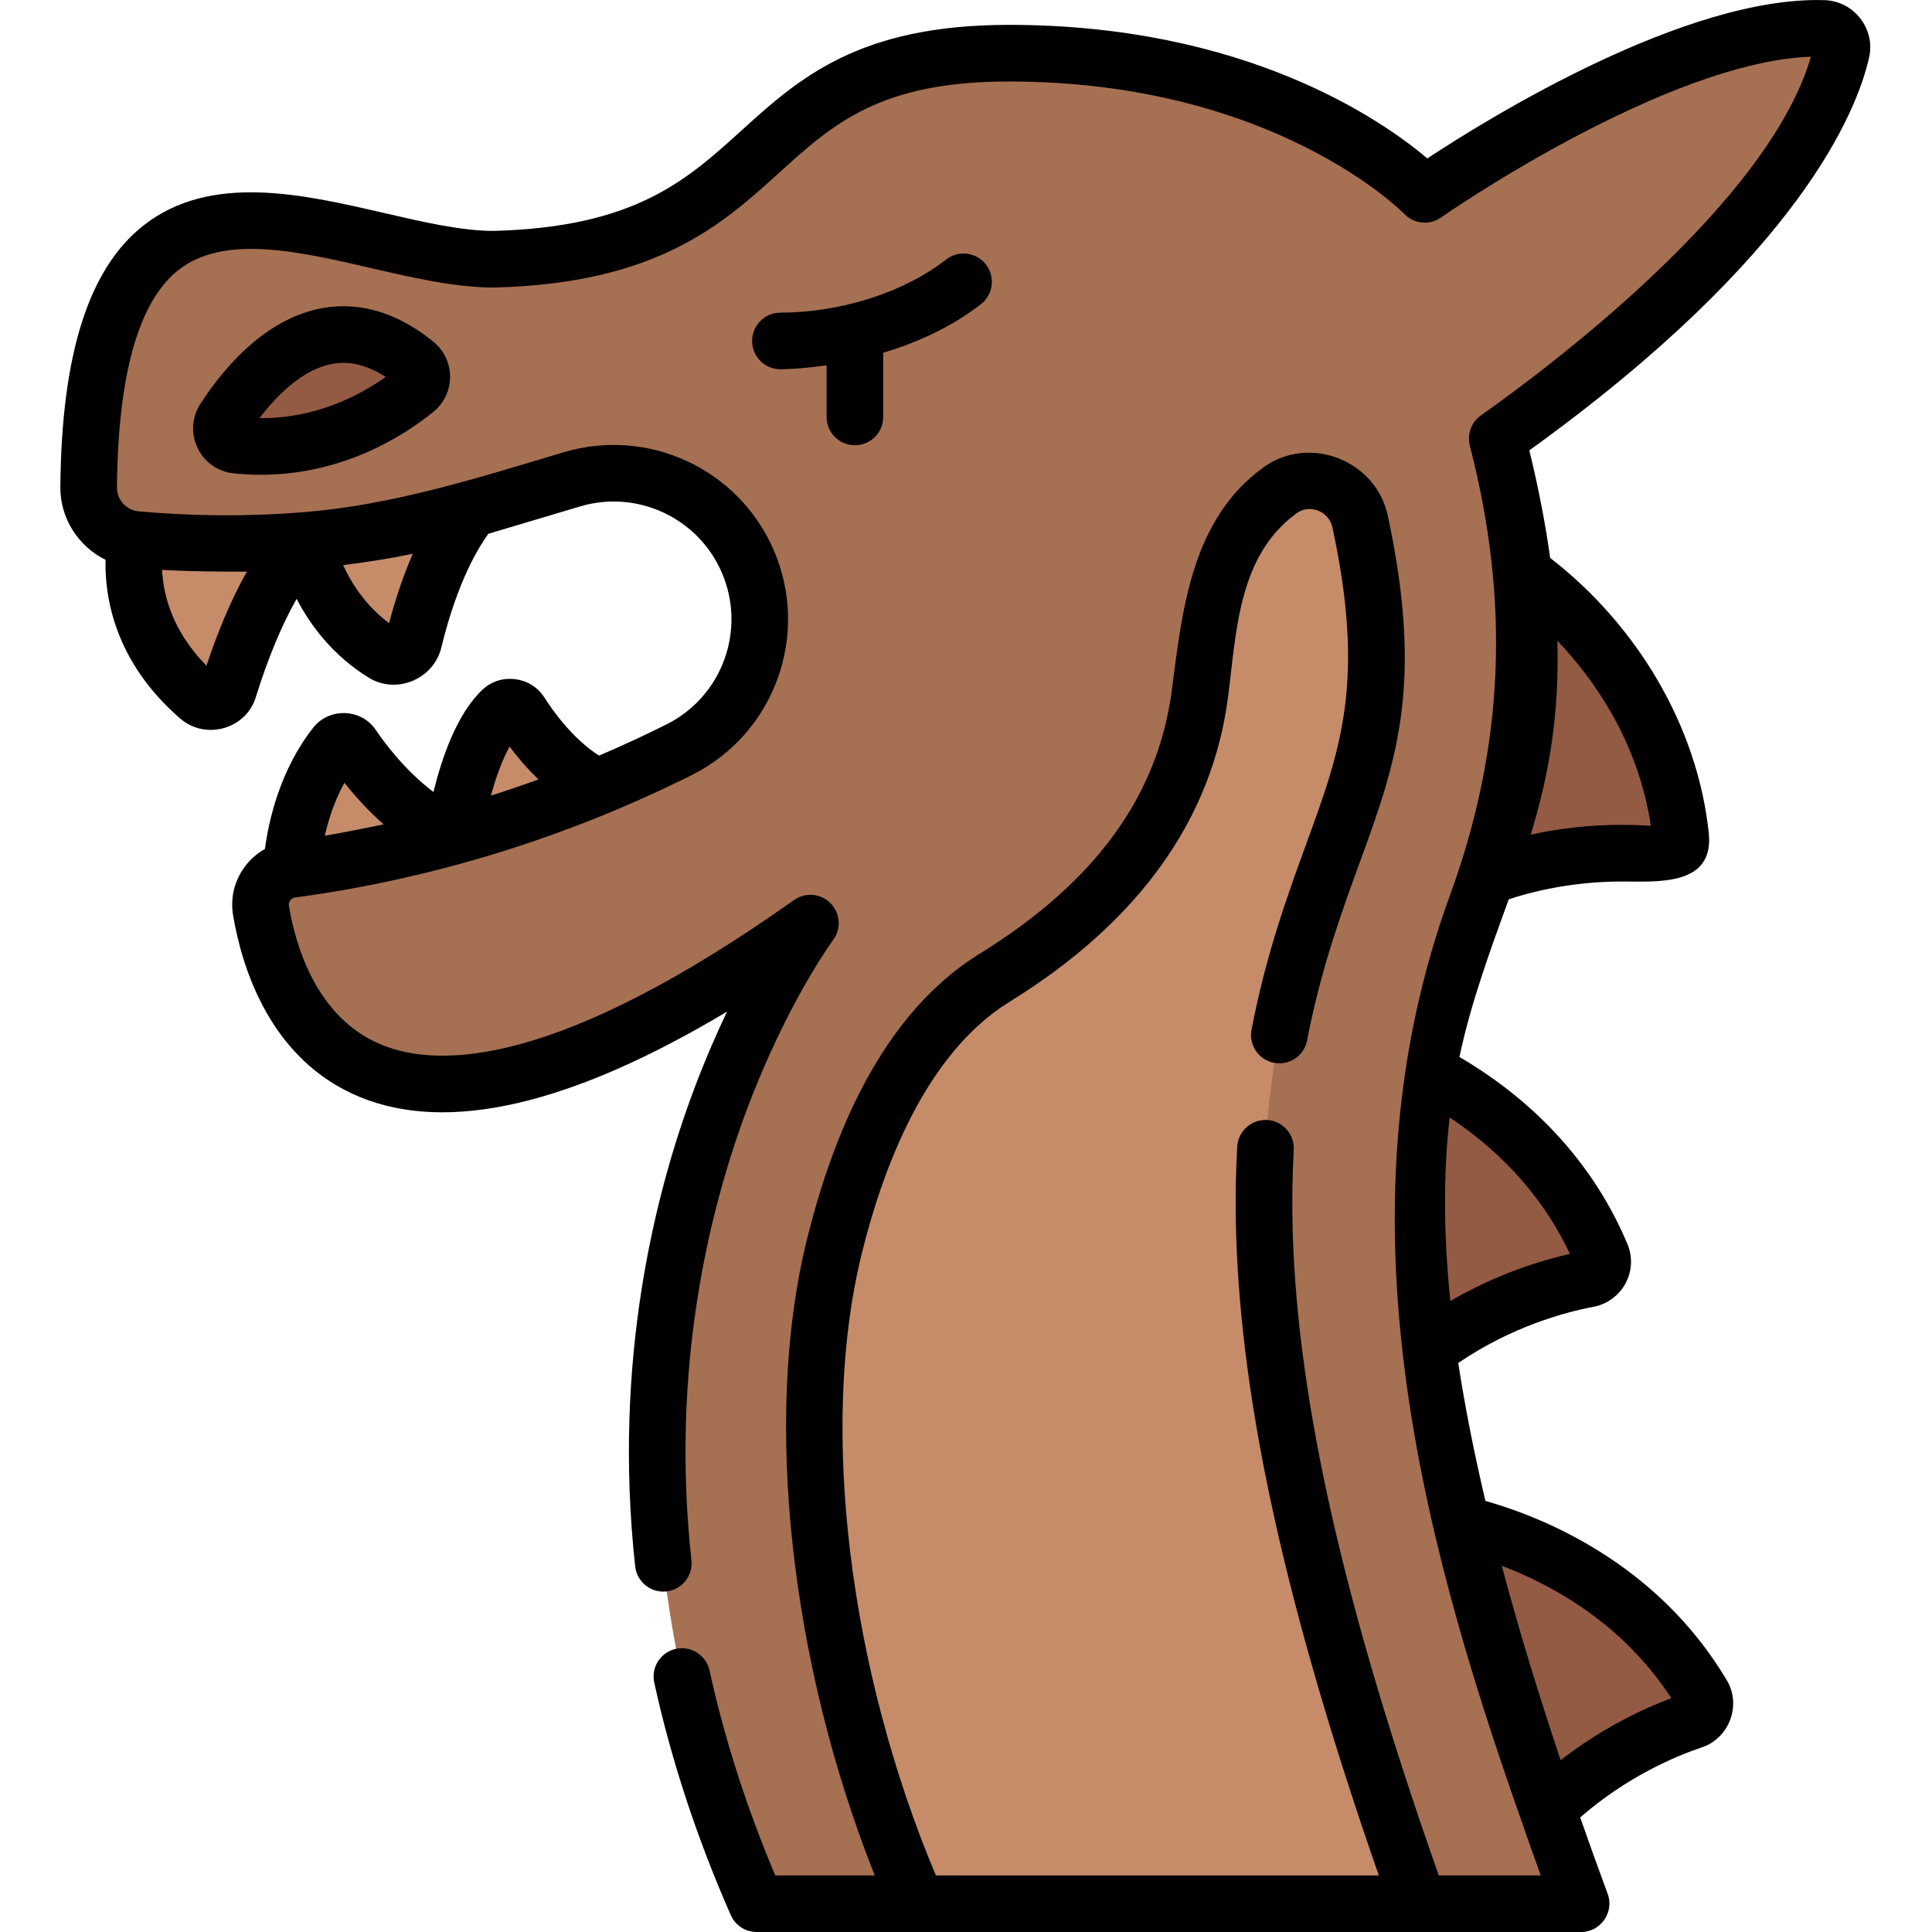 <svg height="512pt" viewBox="-16 0 512 512.001" width="512pt" xmlns="http://www.w3.org/2000/svg"><g fill="#c68c6a"><path d="m37.32 131.715-17.27 11.258s-5.488 22.68 16.68 41.82c2.672 2.309 6.832 1.164 7.879-2.211 3.215-10.352 10.281-29.91 20.246-39.355zm0 0"/><path d="m84.168 125.988-19.312 17.238s3.336 19.215 20.809 29.984c3.098 1.91 7.156.16 8.004-3.375 2.109-8.777 6.77-24.277 15.211-34.816zm0 0"/><path d="m77.336 197.594c-1.043-1.531-3.262-1.602-4.41-.148-11.234 14.215-11.684 32.957-11.684 32.957l19.219 11.953 23.762-20.738c-13.219-5.562-22.949-18.215-26.887-24.023zm0 0"/><path d="m121.914 188.824c-1.066-1.68-3.398-1.984-4.863-.633-9.512 8.797-12.828 33.426-12.828 33.426l26.125 5.824 11.965-18.879c-9.977-4.742-17.277-14.816-20.398-19.738zm0 0"/></g><path d="m429.387 221.52c-4.805-45.238-41.59-69.469-41.59-69.469l-9.805 80.352c19.598-7.258 37.547-6.699 46.27-5.773 2.945.312 5.438-2.168 5.125-5.109zm0 0" fill="#935b43"/><path d="m435.203 449.156c-23.199-39.133-66.734-45.844-66.734-45.844l24.535 77.137c14.801-14.758 31.352-21.723 39.668-24.512 2.809-.941 4.039-4.234 2.531-6.781zm0 0" fill="#935b43"/><path d="m408.367 332.559c-17.645-41.93-59.855-54.52-59.855-54.52l13.785 79.766c16.672-12.602 34.02-17.242 42.637-18.871 2.91-.551 4.582-3.645 3.434-6.375zm0 0" fill="#935b43"/><path d="m467.355 7.531c-41.031-1.367-105.789 43.965-105.789 43.965s-35.391-37.414-110.215-37.414c-74.828 0-56.629 52.582-136.512 54.605-40.977 0-106.426-47.066-107.344 60.426-.062 7.184 5.398 13.219 12.555 13.859 18.719 1.684 55.742 2.871 90.746-8.559l24.793-7.395c18.746-5.594 38.715 3.691 46.527 21.625 8.195 18.816.285 40.777-18.055 49.992-23.488 11.805-58.977 25.887-102.824 31.762-5.285.711-8.957 5.656-8.074 10.918 4.316 25.711 26.957 87.355 145.605 3.312 0 0-81.059 108.195-14.238 259.871h42.551l52.816-35.391 80.094 35.391h43.035c-105.164-285.148 18.199-231.559-22.246-388.289 73.414-51.867 88.262-89.254 91.258-102.711.676-3.023-1.59-5.863-4.684-5.969zm0 0" fill="#a67052"/><path d="m94.078 96.348c-24.285-19.676-43.281 3.262-50.691 14.766-1.801 2.793-.039 6.516 3.266 6.863 23.078 2.43 40.199-8.754 47.477-14.668 2.219-1.797 2.168-5.164-.051-6.961zm0 0" fill="#935b43"/><path d="m319.094 326.891c-1.43-47.094 9.465-76.945 18.215-100.934 9.387-25.727 16.379-44.891 7.117-87.812-2.066-9.586-13.336-13.969-21.254-8.184-18.188 13.281-18.582 33.785-21.164 53.762-4.363 33.781-25.938 57.789-54.457 75.41-23.816 14.715-36.105 45.426-42.488 71.418-.051.207-.102.41-.152.617-12.375 51.039-1.246 120.18 22.172 173.336h132.914c-26.445-74.066-39.484-130.777-40.902-177.613zm0 0" fill="#c68c6a"/><path d="m210.555 117.996c4.141 0 7.5-3.359 7.5-7.5v-17.012c8.473-2.535 17.727-6.539 25.895-12.871 3.273-2.535 3.871-7.246 1.332-10.52-2.535-3.273-7.246-3.871-10.523-1.332-11.965 9.273-28.871 14.078-43.949 14.098-4.137.008-7.492 3.363-7.492 7.5 0 4.145 3.359 7.5 7.5 7.5.492 0 5.281-.031 12.238-1.059v13.695c0 4.141 3.359 7.5 7.5 7.5zm0 0"/><path d="m75.008 81.156c-18.48 0-31.695 16.223-37.922 25.895-2.27 3.523-2.543 7.883-.734 11.664 1.809 3.773 5.367 6.281 9.52 6.719 2.402.254 4.836.383 7.238.383 21.934 0 38.082-10.453 45.754-16.684 2.805-2.277 4.41-5.656 4.41-9.266-.004-3.641-1.633-7.047-4.469-9.348-7.672-6.211-15.676-9.363-23.797-9.363zm-22.258 29.66c4.801-6.312 12.918-14.66 22.258-14.66 3.617 0 7.379 1.258 11.223 3.738-6.934 4.91-18.57 11.066-33.48 10.922zm0 0"/><path d="m31.832 190.469c6.66 5.75 17.34 2.742 19.945-5.66 3.223-10.387 6.961-19.336 10.832-26.102 3.586 6.906 9.508 14.965 19.121 20.887 7.367 4.543 17.227.348 19.234-8.008 1.77-7.367 5.672-20.676 12.449-30.125l24.324-7.254c15.094-4.504 31.219 2.992 37.508 17.434 6.609 15.176.219 32.879-14.547 40.297-5.23 2.629-11.238 5.449-17.945 8.301-7.043-4.469-12.379-12.082-14.504-15.426-3.523-5.559-11.457-6.594-16.289-2.125-6.898 6.383-10.926 18.348-13.082 27.188-7.406-5.543-12.91-12.922-15.332-16.492-3.832-5.645-12.289-5.914-16.504-.586-8.934 11.309-11.867 24.887-12.828 32.188-2.078 1.164-3.906 2.754-5.367 4.73-2.75 3.727-3.84 8.289-3.074 12.844 2.305 13.727 9.715 38.23 33.441 48.098 23.449 9.75 56.156 2.156 97.461-22.574-2.82 5.902-5.77 12.68-8.633 20.273-10.465 27.766-21.684 72.297-15.711 126.754.453 4.117 4.152 7.094 8.273 6.637 4.117-.453 7.09-4.156 6.637-8.273-5.621-51.246 4.855-93.152 14.633-119.281 10.637-28.43 22.785-44.91 22.902-45.062 2.211-2.957 1.945-7.082-.633-9.73-2.574-2.645-6.695-3.02-9.707-.887-61.621 43.648-93.539 44.914-109.465 38.293-17.062-7.098-22.617-26.059-24.41-36.734-.18-1.086.605-2.09 1.676-2.234 36.551-4.895 72.223-16.008 105.195-32.496 21.879-10.992 31.352-37.211 21.562-59.688-9.312-21.387-33.191-32.488-55.547-25.82-22.93 6.84-45.188 13.996-69.191 15.918-14.477 1.164-29.066 1.047-43.531-.246-3.238-.289-5.754-3.07-5.727-6.324.258-29.918 5.734-49.305 16.285-57.621 12.086-9.527 31.859-4.957 50.98-.535 10.988 2.539 22.352 5.164 32.582 5.164h.188c43.094-1.09 60.262-16.648 75.406-30.371 14.348-13.004 26.738-24.23 60.914-24.23 70.316 0 104.449 34.734 104.77 35.066 2.555 2.703 6.703 3.125 9.75.992.156-.113 16.031-11.184 36.684-21.996 24.961-13.07 46.066-20.152 61.355-20.621-11.191 38.727-69.465 82.348-87.457 95.059-2.543 1.801-3.711 4.984-2.934 8 10.582 41.004 9.297 79.27-5.258 119.164-29.824 81.734-9.223 165.496 18.715 244.637.008.016.016.031.02.047 1.699 4.914 3.469 9.938 5.316 15.07h-27.016c-25.02-70.945-37.34-125.184-38.707-170.34-.227-7.422-.133-14.809.27-21.953.23-4.133-2.93-7.676-7.066-7.91-4.133-.227-7.68 2.93-7.91 7.066-.43 7.574-.523 15.395-.289 23.25 1.387 45.668 13.426 99.852 37.805 169.887h-117.379c-23.047-54.73-30.84-118.617-19.816-164.074l.141-.59c5.633-22.934 16.996-53.141 39.148-66.828 34.258-21.164 53.758-48.359 57.953-80.828 2.242-17.324 2.656-37.363 18.152-48.668 3.539-2.586 8.59-.496 9.5 3.711 8.801 40.805 2.246 58.777-6.836 83.66-5.051 13.848-10.773 29.539-14.594 49.492-.781 4.066 1.887 7.996 5.957 8.777 4.066.777 7.996-1.891 8.773-5.957 3.594-18.766 9.098-33.855 13.957-47.176 9.566-26.215 17.121-46.922 7.402-91.961-3.152-14.621-20.879-21.52-33.012-12.66-18.938 13.832-21.398 37.375-24.176 58.859-3.641 28.156-20.309 51.051-50.961 69.988-21.25 13.129-36.668 38.703-45.832 76.012l-.152.637c-11.34 46.746-4.156 111.391 18.191 167.602h-26.355c-7.605-17.973-13.461-36.223-17.426-54.316-.887-4.047-4.887-6.609-8.93-5.723-4.047.887-6.609 4.887-5.723 8.934 4.508 20.57 11.332 41.305 20.285 61.629 1.199 2.723 3.891 4.477 6.863 4.477h218.496c5.164 0 8.82-5.258 7.035-10.094-2.547-6.902-4.977-13.656-7.289-20.273 12.441-10.852 25.348-16.262 32.281-18.586 7.219-2.422 10.488-11.16 6.602-17.715-18.727-31.586-49.715-43.57-63.996-47.574-3.055-12.953-5.457-25.133-7.203-36.566 14.211-9.68 28.363-13.473 35.871-14.891 3.594-.68 6.73-2.98 8.453-6.195 1.746-3.246 1.93-7.059.5-10.457-10.605-25.195-29.188-40.594-44.512-49.555 3.027-14.316 8.086-28.055 13.066-41.777 11.801-3.859 22.699-4.723 30.008-4.723 9.293 0 24.512 1.359 23-12.871-3.043-28.691-19.352-55.355-42.031-72.875-1.203-8.707-2.996-18.141-5.516-28.504 71.773-51.742 86.895-89.992 90.062-104.215 1.676-7.523-4.09-14.84-11.754-15.094-36.672-1.223-88.973 31.148-105.336 41.937-12.289-10.367-48.414-35.391-110.918-35.391-39.961 0-55.734 14.293-70.984 28.117-14.484 13.121-28.16 25.52-65.617 26.488-8.496-.016-18.512-2.332-29.109-4.781-21.52-4.973-45.91-10.609-63.648 3.371-14.5 11.434-21.695 34.09-21.996 69.273-.07 8.359 4.824 15.777 11.977 19.301-.234 9.512 2.203 26.875 19.855 42.117zm94.867 16.09c-4.168 1.516-8.367 2.941-12.594 4.285 1.277-4.688 2.953-9.43 4.945-12.98 2.059 2.75 4.621 5.797 7.648 8.695zm-51.426.887c2.762 3.48 6.25 7.379 10.402 11.023-.215.047-10.59 2.18-15.598 3.012.934-4.145 2.52-9.199 5.195-14.035zm351.645 242.582c-7.395 2.781-18.285 7.852-29.336 16.441-5.691-17.02-10.977-34.176-15.594-51.52 13.051 4.934 31.926 15.094 44.93 35.078zm-26.875-117.734c-7.832 1.773-19.465 5.363-31.691 12.492-.023-.254-.051-.512-.078-.77-1.734-17.414-1.773-33.246-.105-47.879 11.379 7.543 23.844 19.078 31.875 36.156zm21.449-113.434c-2.492-.176-5.047-.262-7.637-.262-8.266 0-16.359.867-24.199 2.59.301-.992.594-1.988.883-2.984 4.016-13.922 6.734-29.164 6.176-48.418 9.566 10.078 21.441 26.645 24.777 49.074zm-382.77-42.457c-9.328-9.41-11.488-19.223-11.766-25.387.074.004.148.008.219.012 7.328.441 14.637.465 21.969.465.098 0 .195 0 .289-.004-4.496 7.914-8.059 16.934-10.711 24.914zm48.395-11.258c-6.258-4.645-10.012-10.648-12.184-15.387.098-.012.191-.027.289-.039 6.094-.746 12.16-1.715 18.176-2.965-2.777 6.34-4.816 12.785-6.281 18.391zm0 0"/></svg>